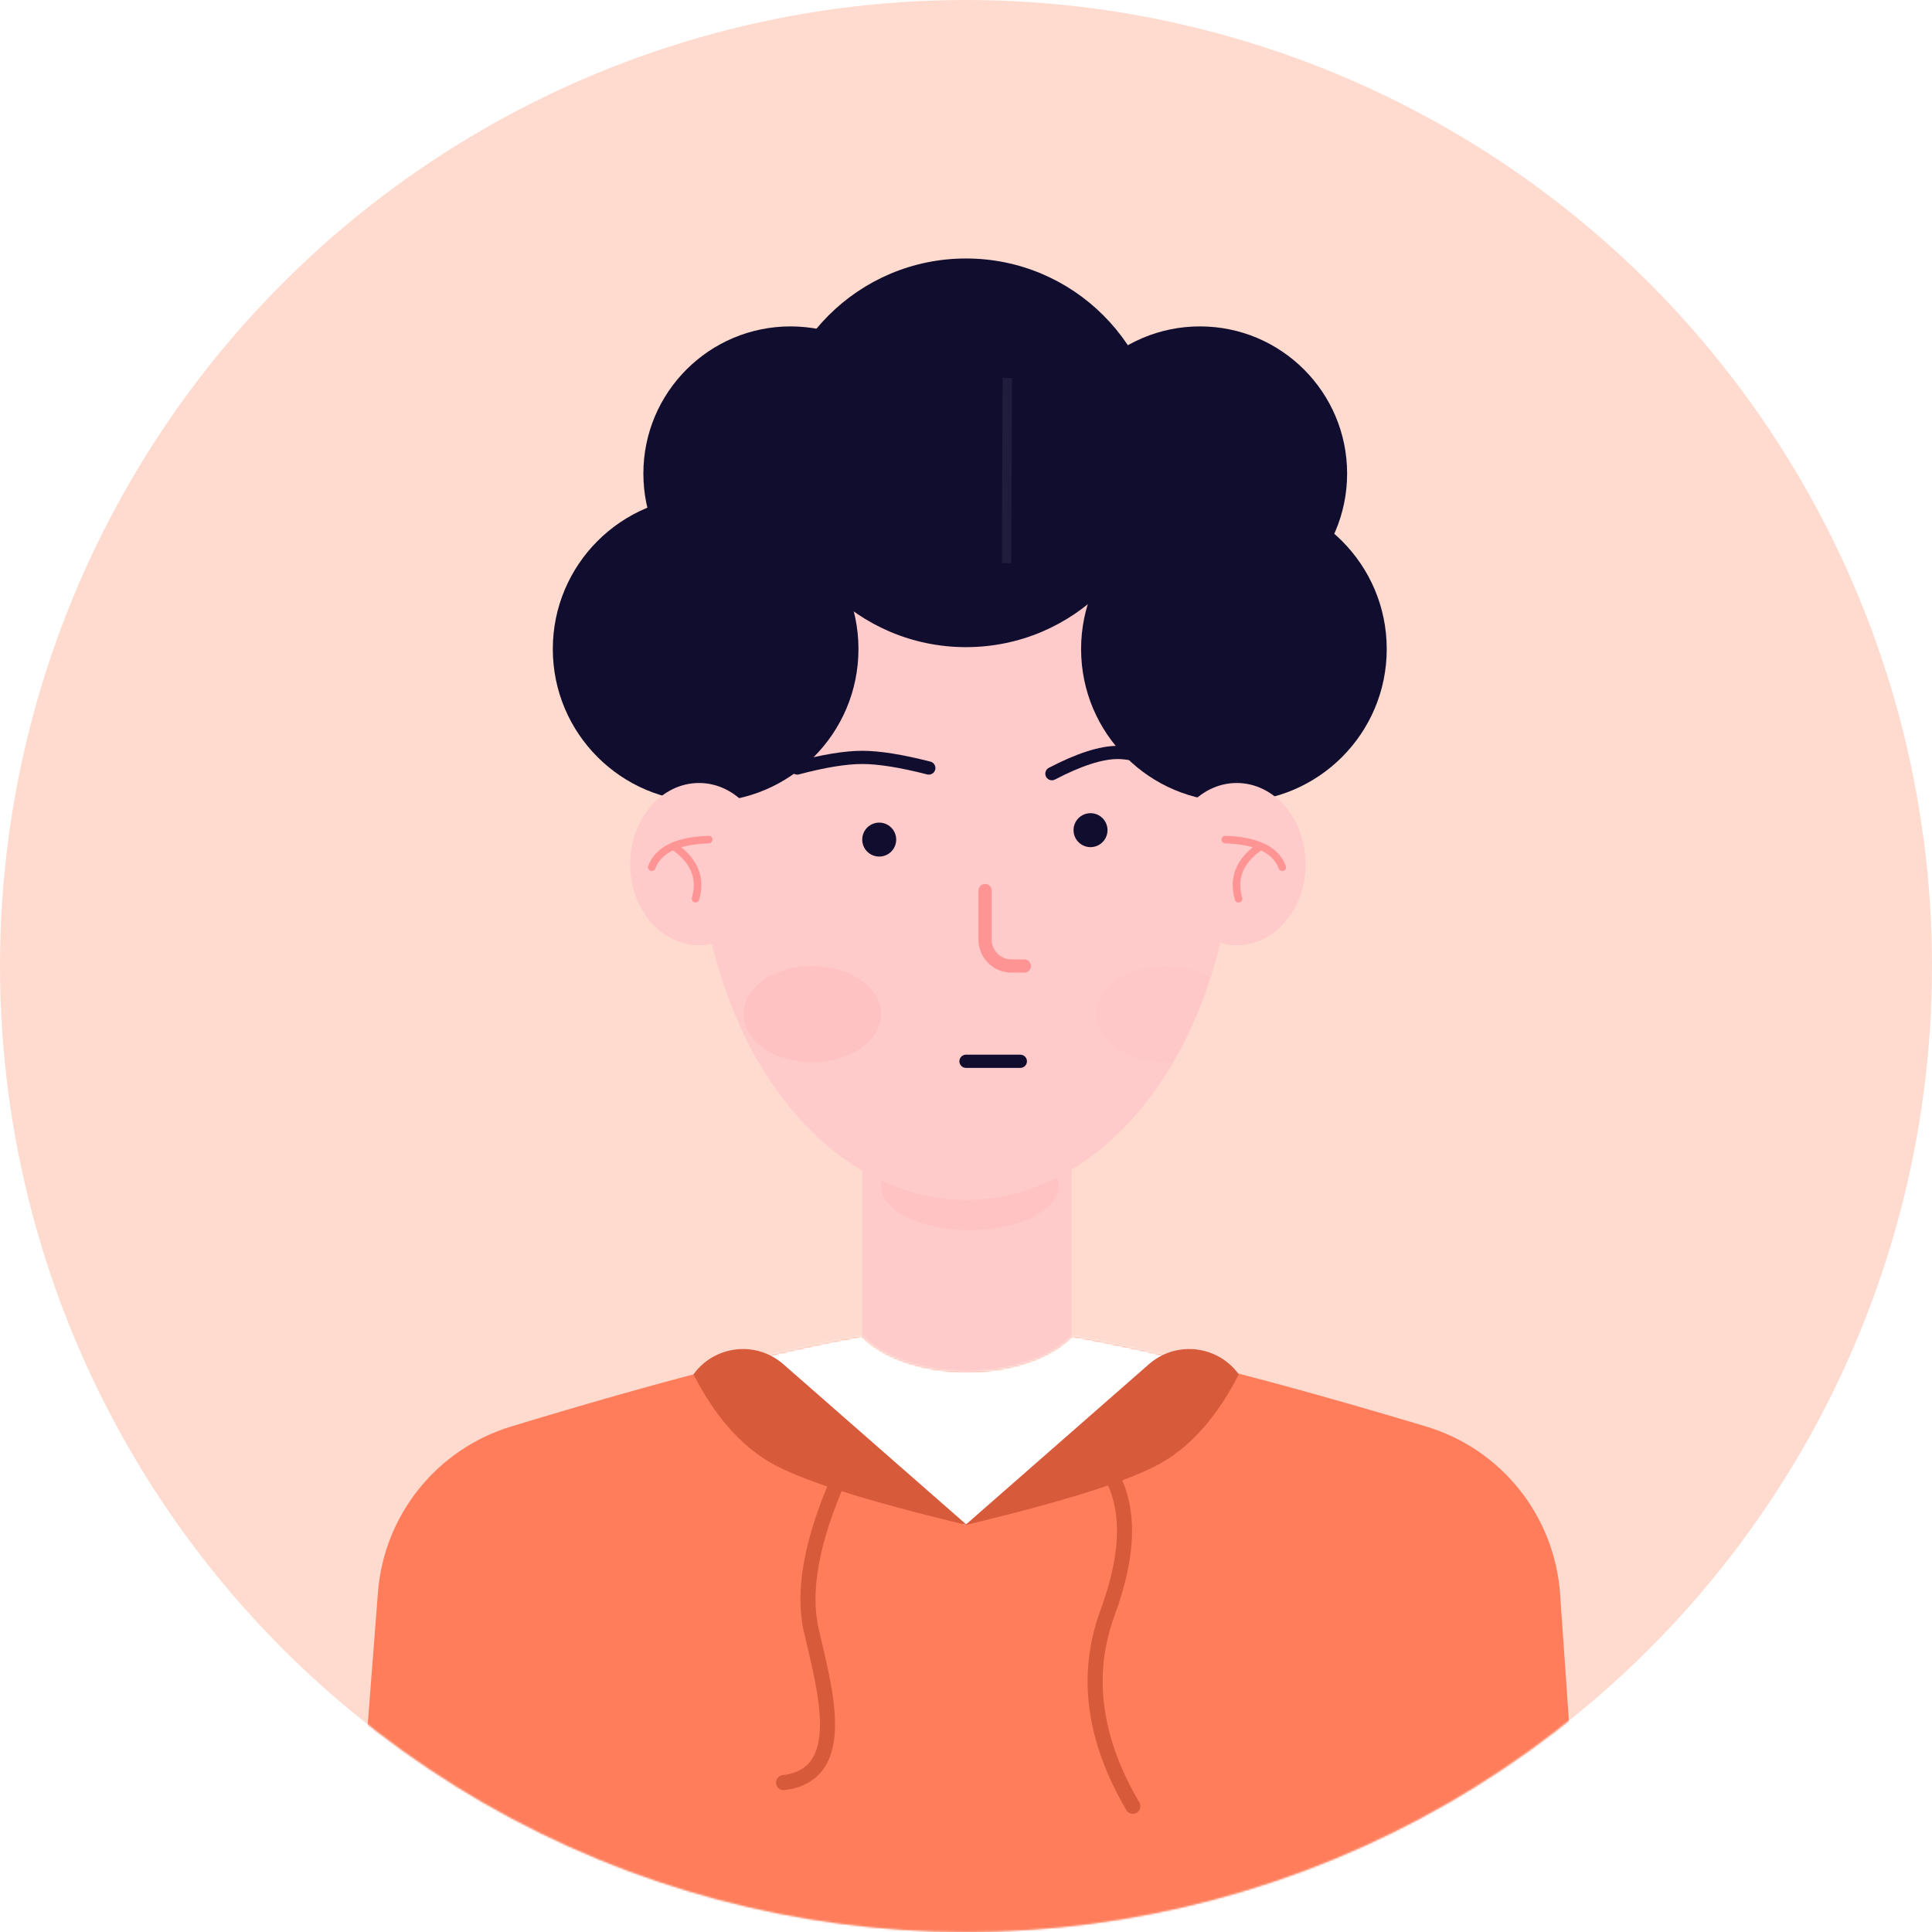 <svg xmlns:xlink="http://www.w3.org/1999/xlink" xmlns="http://www.w3.org/2000/svg" version="1.1" viewBox="0 0 1024 1024" height="1024px" width="1024px">
    <title>头像-男四</title>
    <defs>
        <circle r="512" cy="512" cx="512" id="path-1"></circle>
        <rect height="120" width="111" y="0" x="0" id="path-3"></rect>
        <path id="path-5" d="M328.5,18.93 C352.456,18.93 373.313,11.306 384.127,0.048 C429.583,8.093 492.17,24.082 571.884,48.014 C611.728,59.975 640.004,95.354 642.889,136.855 L657.049,340.505 L0,346.503 L16.319,135.955 C19.5,94.901 47.522,59.994 86.917,48.011 C165.732,24.035 227.704,8.032 272.833,-3.99680289e-14 C283.63,11.285 304.512,18.93 328.5,18.93 Z"></path>
        <ellipse ry="199" rx="142" cy="199" cx="142" id="path-7"></ellipse>
    </defs>
    <g fill-rule="evenodd" fill="none" stroke-width="1" stroke="none" id="头像-男四">
        <rect height="1024" width="1024" y="0" x="0" fill="#FFFFFF"></rect>
        <g transform="translate(0, -0)" id="蒙版">
            <mask fill="white" id="mask-2">
                <use xlink:href="#path-1"></use>
            </mask>
            <use xlink:href="#path-1" transform="translate(512, 512) rotate(90) translate(-512, -512)" fill="#FFDBCF"></use>
            <g mask="url(#mask-2)" id="椭圆形">
                <g transform="translate(457, 618)">
                    <mask fill="white" id="mask-4">
                        <use xlink:href="#path-3"></use>
                    </mask>
                    <use xlink:href="#path-3" fill-rule="evenodd" fill="#FFCACA" stroke="none" id="蒙版"></use>
                    <ellipse ry="23.5" rx="47" cy="10.5" cx="57" mask="url(#mask-4)" opacity="0.519" style="mix-blend-mode: multiply;" fill-rule="evenodd" fill="#FFB0B0" stroke="none" id="椭圆形"></ellipse>
                </g>
            </g>
            <g mask="url(#mask-2)" id="路径-2">
                <g transform="translate(184, 708.07)">
                    <mask fill="white" id="mask-6">
                        <use xlink:href="#path-5"></use>
                    </mask>
                    <use xlink:href="#path-5" fill-rule="evenodd" fill="#FF7D5B" stroke="none" id="蒙版"></use>
                    <path mask="url(#mask-6)" fill-rule="evenodd" fill="#FFFFFF" stroke="none" id="路径-2" d="M196.28,-6.07 C198.077,-4.181 211.737,13.357 237.26,46.544 L291,83.657 L327.618,100.259 L469.889,8.404 L422.958,-39.114 L310.704,-32.952 C241.372,-17.106 206.706,-9.183 206.706,-9.183 C206.706,-9.183 193.584,-8.902 196.28,-6.07 Z"></path>
                </g>
            </g>
        </g>
        <g transform="translate(370, 238)" id="椭圆形备份-2">
            <mask fill="white" id="mask-8">
                <use xlink:href="#path-7"></use>
            </mask>
            <use xlink:href="#path-7" fill="#FFCACA" id="蒙版"></use>
            <ellipse ry="25.5" rx="36.5" cy="299.5" cx="247.5" mask="url(#mask-8)" opacity="0.216" style="mix-blend-mode: multiply;" fill="#FFAAAA"></ellipse>
        </g>
        <circle r="103" cy="240" cx="512" fill="#110D2E" id="椭圆形"></circle>
        <circle r="78" cy="251" cx="419" fill="#110D2E" id="椭圆形备份-4"></circle>
        <circle r="78" cy="251" cx="636" fill="#110D2E" id="椭圆形备份-5"></circle>
        <circle r="81" cy="344" cx="654" fill="#110D2E" id="椭圆形备份-7"></circle>
        <circle r="81" cy="344" cx="374" fill="#110D2E" id="椭圆形备份-8"></circle>
        <ellipse ry="43" rx="36.5" cy="458" cx="370.5" fill="#FFCACA" id="椭圆形"></ellipse>
        <g stroke-width="4" stroke-linejoin="round" stroke-linecap="round" stroke="#FF9494" transform="translate(345.441, 445)" id="编组-8">
            <path id="路径-2" d="M30.199,5.68434189e-14 C13.517,0.531 3.451,5.417 0,14.659"></path>
            <path id="路径-19" d="M12.258,4 C22.679,11.403 26.326,20.512 23.2,31.327"></path>
        </g>
        <ellipse ry="43" rx="36.5" cy="458" cx="655.5" fill="#FFCACA" id="椭圆形备份-3"></ellipse>
        <g stroke-width="4" stroke-linejoin="round" stroke-linecap="round" stroke="#FF9494" transform="translate(664.541, 460.664) scale(-1, 1) translate(-664.541, -460.664) translate(649.441, 445)" id="编组-7">
            <path id="路径-2备份" d="M30.199,5.68434189e-14 C13.517,0.531 3.451,5.417 0,14.659"></path>
            <path id="路径-19备份" d="M12.258,4 C22.679,11.403 26.326,20.512 23.2,31.327"></path>
        </g>
        <line opacity="0.064" stroke-width="5" stroke="#FFFFFF" id="路径-9" y2="298.5" x2="533.5" y1="200.352" x1="533.916"></line>
        <path stroke-linejoin="round" stroke-linecap="round" stroke-width="7" stroke="#110D2E" id="路径-4" d="M557.532,410.067 C571.923,402.562 583.549,398.809 592.41,398.809 C601.271,398.809 612.897,402.562 627.288,410.067"></path>
        <path stroke-linejoin="round" stroke-linecap="round" stroke-width="7" stroke="#110D2E" id="路径-4备份" d="M422.532,407.067 C436.65,403.314 448.139,401.438 457,401.438 C465.861,401.438 477.623,403.314 492.288,407.067"></path>
        <circle r="9" cy="445" cx="466" fill="#110D2E" id="椭圆形"></circle>
        <circle r="9" cy="440" cx="578" fill="#110D2E" id="椭圆形备份"></circle>
        <path stroke-linejoin="round" stroke-linecap="round" stroke-width="7" stroke="#FF9494" id="路径-5" d="M522.103,472 L522.103,498 C522.103,505.732 528.371,512 536.103,512 L542.936,512 L542.936,512"></path>
        <line stroke-linejoin="round" stroke-linecap="round" stroke-width="7" stroke="#110D2E" id="路径-8" y2="562.5" x2="540.803" y1="562.5" x1="512"></line>
        <ellipse ry="25.5" rx="36.5" cy="537.5" cx="430.5" opacity="0.216" style="mix-blend-mode: multiply;" fill="#FFAAAA" id="椭圆形"></ellipse>
        <path transform="translate(435.571, 768.852) rotate(-45) translate(-435.571, -768.852)" fill="#D75B3B" id="矩形" d="M416.046,692.181 C433.718,689.336 450.35,701.356 453.195,719.028 C453.355,720.026 453.469,721.032 453.536,722.041 L462.071,851.181 L462.071,851.181 C433.142,804.076 416.359,771.603 411.724,753.759 C407.088,735.916 408.529,715.39 416.046,692.181 Z"></path>
        <path transform="translate(588.571, 768.852) scale(-1, 1) rotate(-45) translate(-588.571, -768.852)" fill="#D75B3B" id="矩形" d="M569.046,692.181 C586.718,689.336 603.35,701.356 606.195,719.028 C606.355,720.026 606.469,721.032 606.536,722.041 L615.071,851.181 L615.071,851.181 C586.142,804.076 569.359,771.603 564.724,753.759 C560.088,735.916 561.529,715.39 569.046,692.181 Z"></path>
        <path stroke-linejoin="round" stroke-linecap="round" stroke-width="8" stroke="#D75B3B" id="路径-30" d="M444.699,783.419 C430.147,816.424 425.246,843.323 429.998,864.118 C437.126,895.309 450.68,940.609 415.298,944.816"></path>
        <path stroke-linejoin="round" stroke-linecap="round" stroke-width="8" stroke="#D75B3B" id="路径-31" d="M587,778.488 C599,796.808 599,822.277 587,854.896 C575,887.514 579.478,921.669 600.433,957.361"></path>
    </g>
</svg>